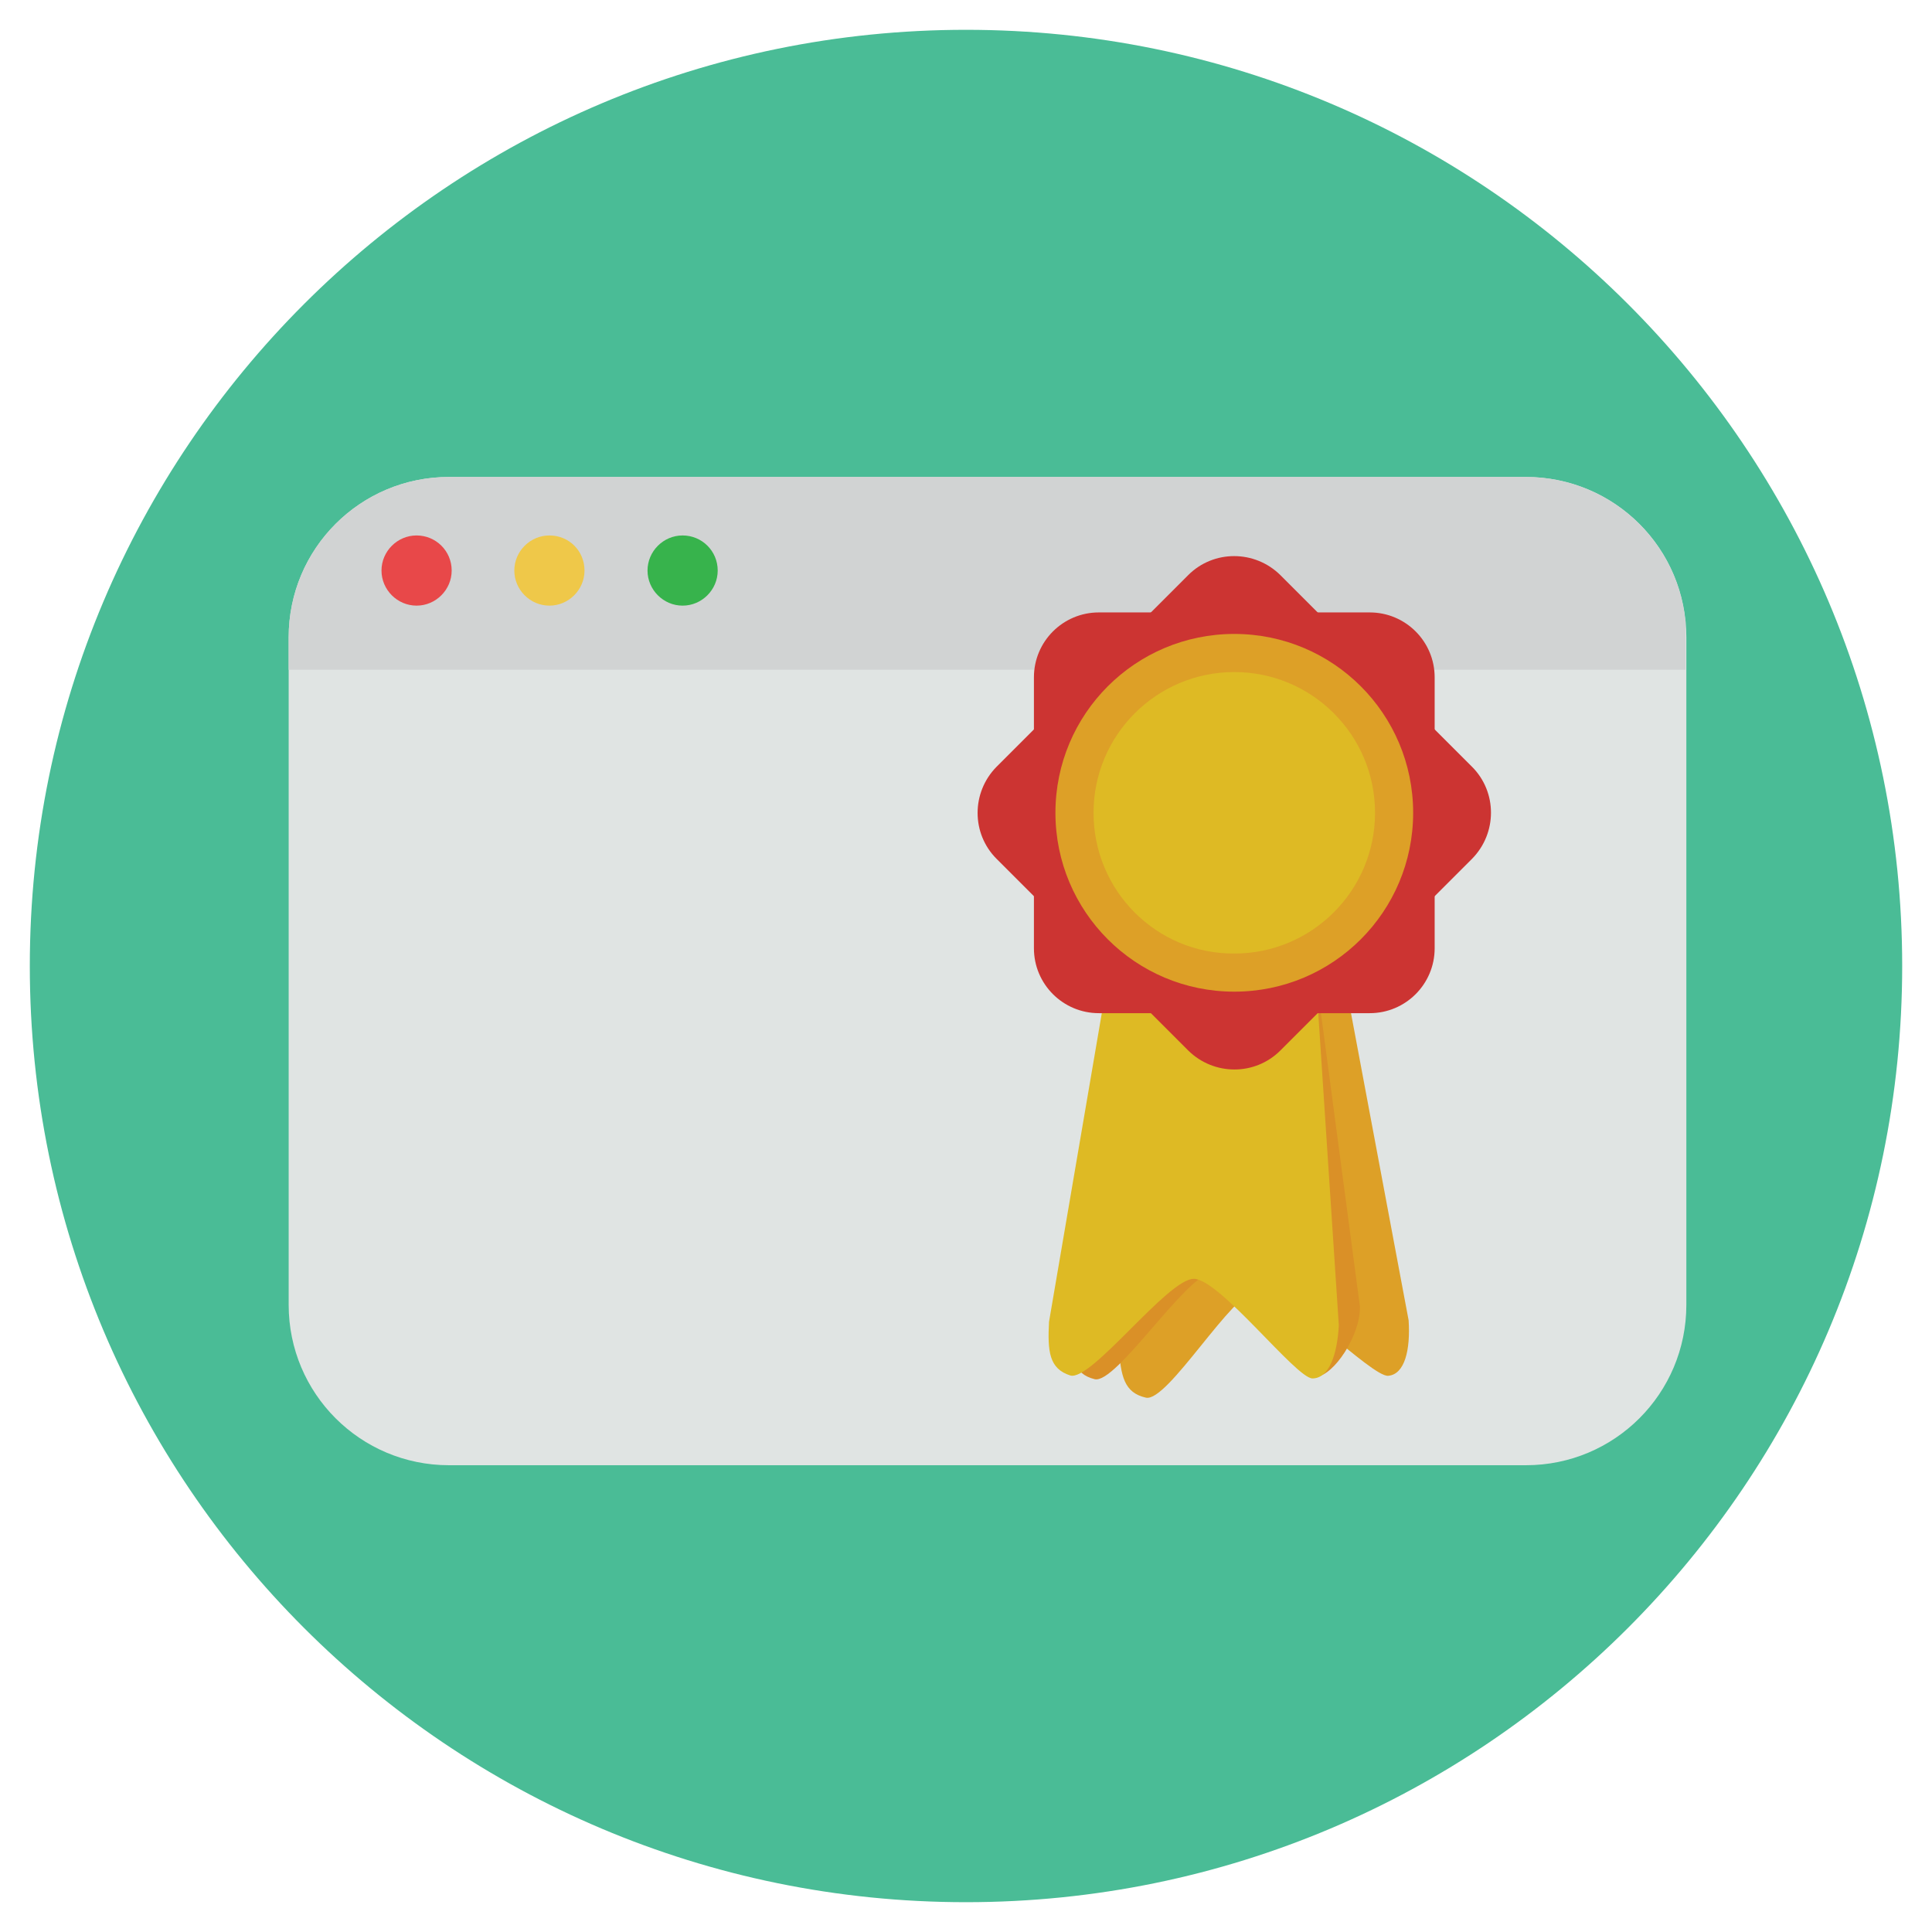 <?xml version="1.0" encoding="utf-8"?>
<!-- Generator: Adobe Illustrator 16.0.0, SVG Export Plug-In . SVG Version: 6.00 Build 0)  -->
<!DOCTYPE svg PUBLIC "-//W3C//DTD SVG 1.1//EN" "http://www.w3.org/Graphics/SVG/1.1/DTD/svg11.dtd">
<svg version="1.1" id="Layer_1" xmlns="http://www.w3.org/2000/svg" xmlns:xlink="http://www.w3.org/1999/xlink" x="0px" y="0px"
	 width="512px" height="512px" viewBox="0 0 512 512" enable-background="new 0 0 512 512" xml:space="preserve">
<g>
	<g>
		<g>
			<g>
				<g>
					<path fill="#4ABC96" d="M7.9,256C7.9,119,119,7.9,256,7.9C393,7.9,504.1,119,504.1,256c0,137-111.1,248.1-248.1,248.1
						C119,504.1,7.9,393,7.9,256z"/>
				</g>
			</g>
		</g>
	</g>
	<g>
		<g>
			<g>
				<defs>
					<path id="SVGID_13_" d="M446.9,168.9c0-23.5-19-42.5-42.5-42.5H119c-23.5,0-42.5,19-42.5,42.5v176.9c0,23.5,19,42.5,42.5,42.5
						h285.4c23.5,0,42.5-19,42.5-42.5V168.9z"/>
				</defs>
				<clipPath id="SVGID_2_">
					<use xlink:href="#SVGID_13_"  overflow="visible"/>
				</clipPath>
				<g clip-path="url(#SVGID_2_)">
					<path fill="#E0E4E3" d="M446.9,168.9c0-23.5-19-42.5-42.5-42.5H119c-23.5,0-42.5,19-42.5,42.5v176.9c0,23.5,19,42.5,42.5,42.5
						h285.4c23.5,0,42.5-19,42.5-42.5V168.9z"/>
					<g>
						<path fill="#D1D3D3" d="M446.6,164.2c-2.3-21.3-20.4-37.8-42.3-37.8H119c-23.5,0-42.5,19-42.5,42.5v8.6h370.2V164.2z"/>
					</g>
				</g>
				<g clip-path="url(#SVGID_2_)">
					<g>
						<path fill="#E84849" d="M119.7,151.2c0,5.1-4.2,9.3-9.3,9.3c-5.1,0-9.3-4.2-9.3-9.3c0-5.1,4.2-9.3,9.3-9.3
							C115.5,141.9,119.7,146,119.7,151.2z"/>
					</g>
					<g>
						<path fill="#EFC849" d="M154.9,151.2c0,5.1-4.2,9.3-9.3,9.3c-5.1,0-9.3-4.2-9.3-9.3c0-5.1,4.2-9.3,9.3-9.3
							C150.8,141.9,154.9,146,154.9,151.2z"/>
					</g>
					<g>
						<path fill="#37B34C" d="M190.2,151.2c0,5.1-4.2,9.3-9.3,9.3c-5.1,0-9.3-4.2-9.3-9.3c0-5.1,4.2-9.3,9.3-9.3
							C186,141.9,190.2,146,190.2,151.2z"/>
					</g>
				</g>
			</g>
		</g>
		<g>
			<g>
				<path fill="#DDA027" d="M373.3,349.9c0.5,7.8-1,14.3-5.4,14.7c-4.4,0.4-27.5-23.5-34.4-22.9c-6.9,0.6-24,29.9-29.8,28.7
					c-5.8-1.3-6.7-5.7-7.2-13.5l4.5-85.5c-0.5-7.8,5.8-14.7,14.2-15.5l26.4-2.4c8.3-0.7,15.5,5,16,12.7L373.3,349.9z"/>
			</g>
			<g>
				<path fill="#DA9027" d="M360.4,346.3c0.1,7.8-7,18.1-11.4,18.5c-4.4,0.3-20.9-28-27.8-27.5c-6.9,0.5-25.4,29.6-31.1,28.2
					c-5.7-1.4-6.4-5.9-6.5-13.7l9-85.8c-0.1-7.8,6.6-14.7,14.9-15.2l26.4-1.9c8.3-0.6,15.2,5.3,15.3,13.1L360.4,346.3z"/>
			</g>
			<g>
				<path fill="#DEBA24" d="M354.8,351.2c-0.4,7.8-2.6,14.1-7,14.1c-4.4-0.1-24.5-26.3-31.4-26.4c-6.9-0.1-27.3,27.4-32.8,25.6
					c-5.6-1.8-6-6.4-5.6-14.2l14.5-84.8c0.4-7.8,7.5-14.1,15.8-14l26.5,0.3c8.3,0.1,14.8,6.5,14.4,14.4L354.8,351.2z"/>
			</g>
			<g>
				<path fill="#CC3432" d="M380.2,251.3c0,9.5-7.7,17.2-17.2,17.2h-71.8c-9.5,0-17.2-7.7-17.2-17.2v-71.8c0-9.5,7.7-17.2,17.2-17.2
					H363c9.5,0,17.2,7.7,17.2,17.2V251.3z"/>
			</g>
			<g>
				<path fill="#CC3432" d="M339.3,278.4c-6.7,6.7-17.6,6.7-24.4,0l-50.8-50.8c-6.7-6.7-6.7-17.6,0-24.4l50.8-50.8
					c6.7-6.7,17.6-6.7,24.4,0l50.8,50.8c6.7,6.7,6.7,17.6,0,24.4L339.3,278.4z"/>
			</g>
			<g>
				<path fill="#DDA027" d="M279.7,215.4c0-26.2,21.2-47.4,47.4-47.4s47.4,21.2,47.4,47.4c0,26.2-21.2,47.4-47.4,47.4
					S279.7,241.6,279.7,215.4z"/>
			</g>
			<g>
				<path fill="#DEBA24" d="M289.8,215.4c0-20.6,16.7-37.3,37.3-37.3c20.6,0,37.3,16.7,37.3,37.3c0,20.6-16.7,37.3-37.3,37.3
					C306.5,252.8,289.8,236.1,289.8,215.4z"/>
			</g>
		</g>
	</g>
</g>
</svg>
